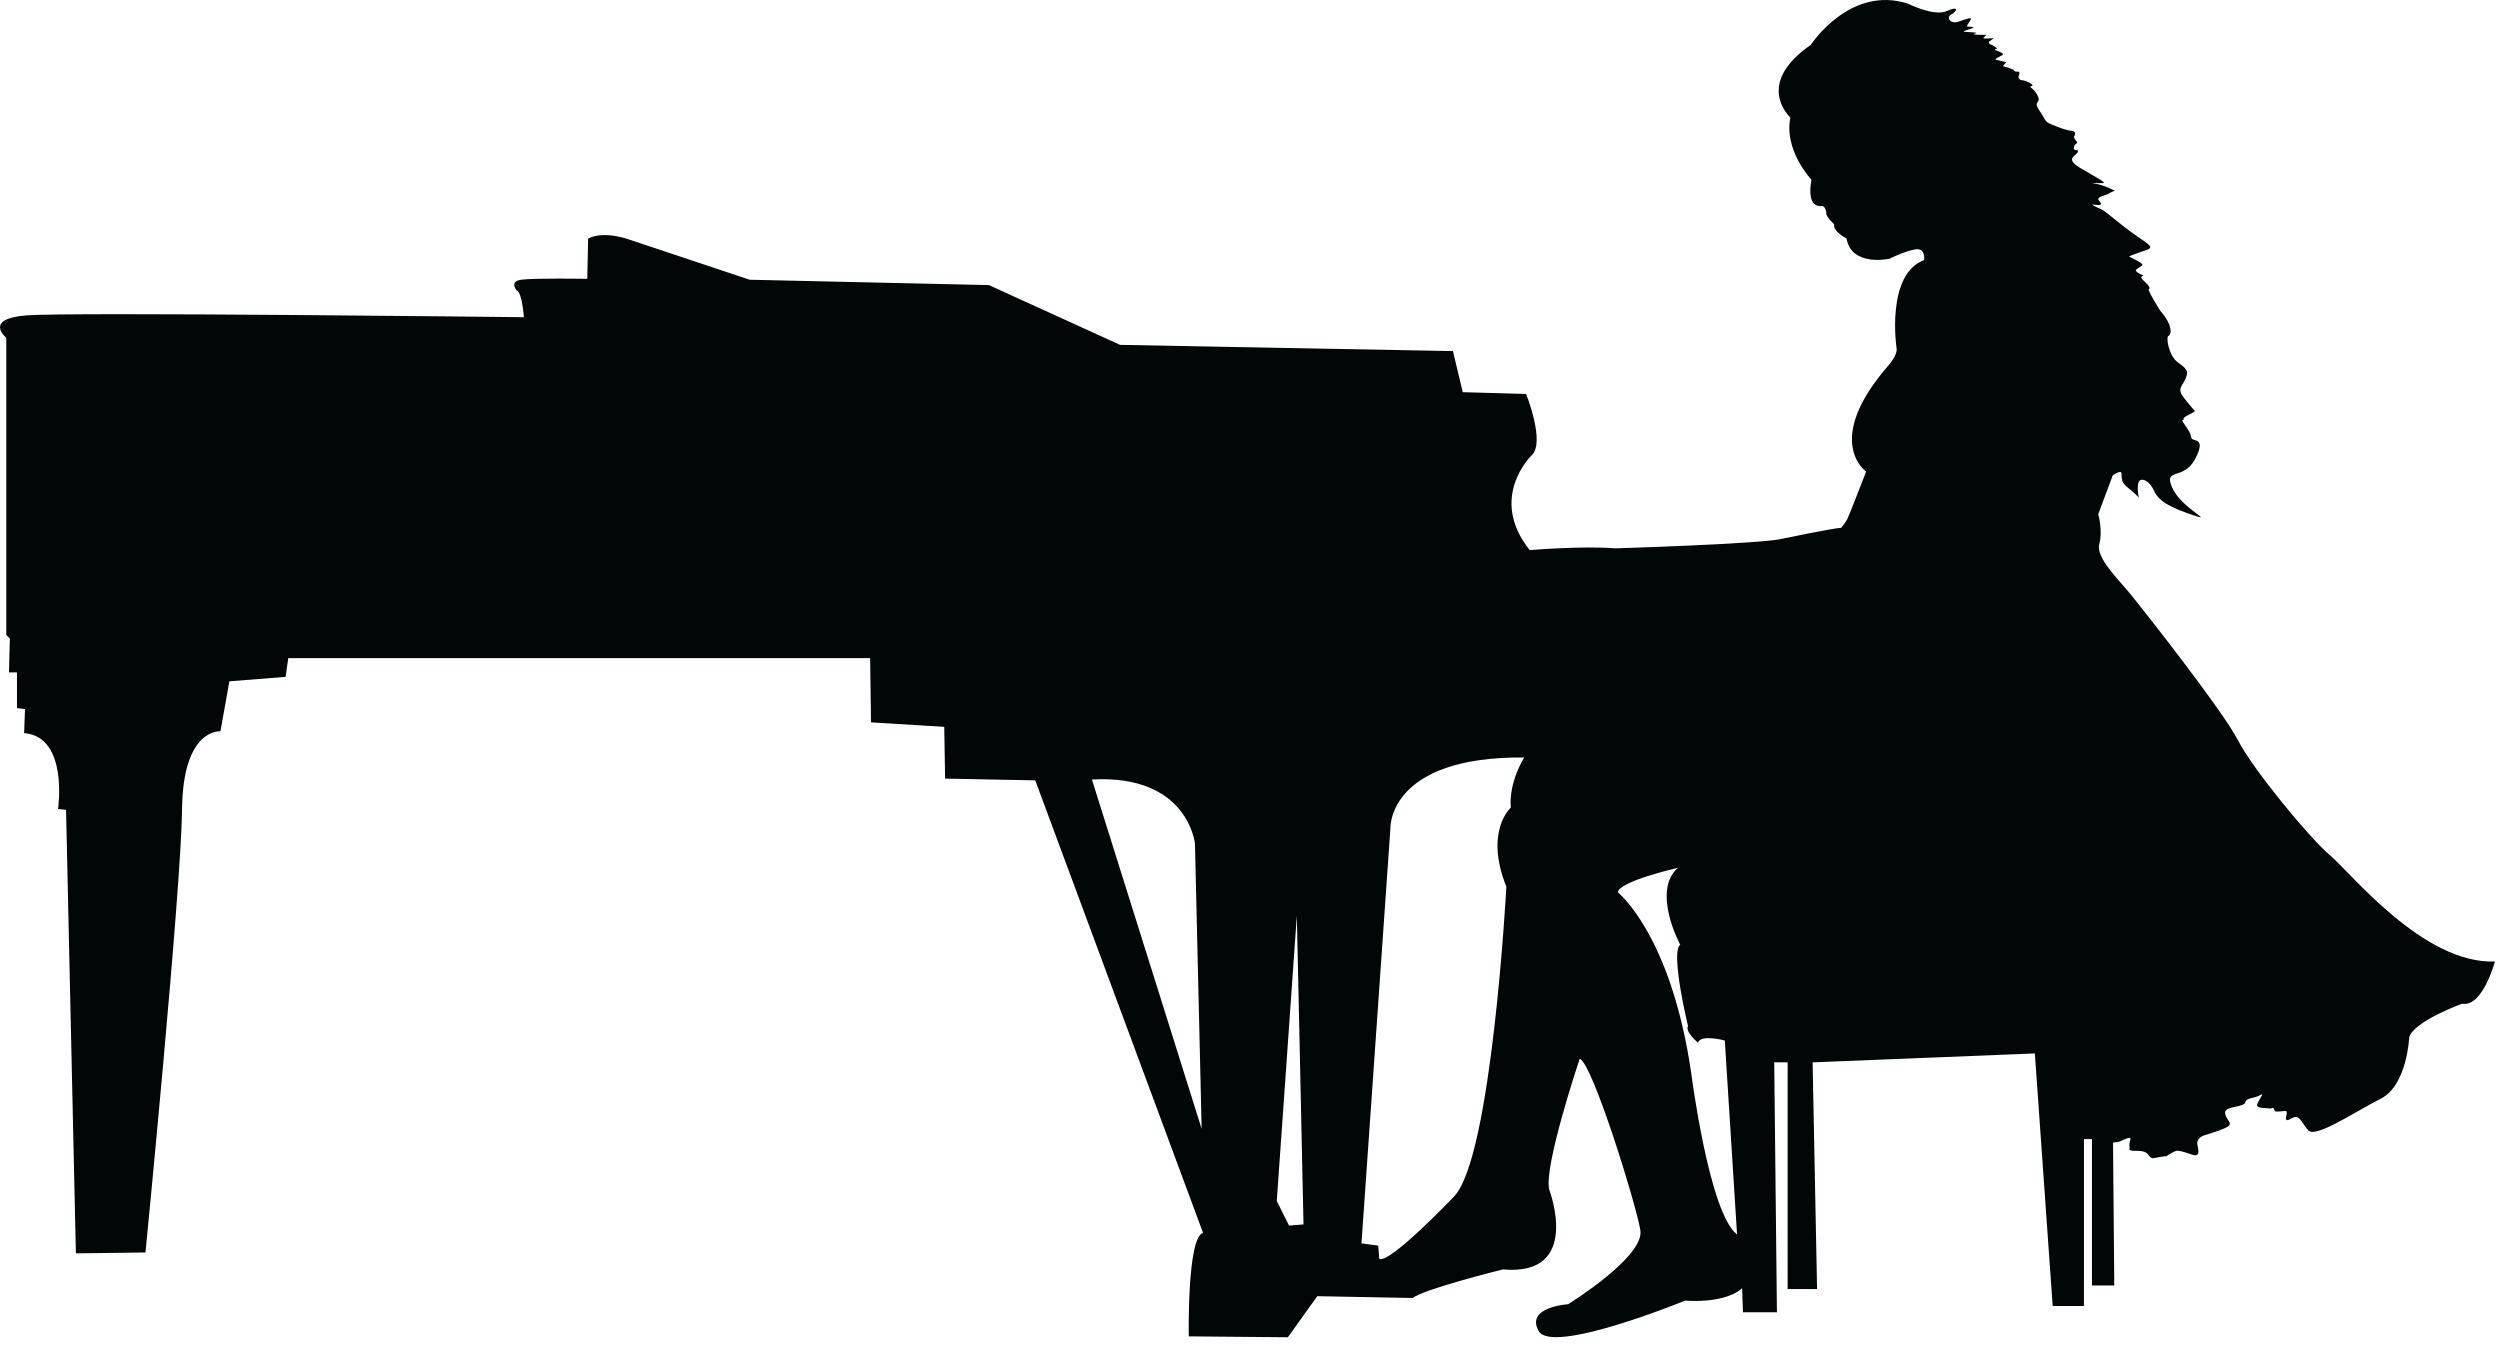 <?xml version="1.0" encoding="UTF-8" standalone="no"?>
<!DOCTYPE svg PUBLIC "-//W3C//DTD SVG 1.1//EN" "http://www.w3.org/Graphics/SVG/1.1/DTD/svg11.dtd">
<svg width="100%" height="100%" viewBox="0 0 176 95" version="1.1" xmlns="http://www.w3.org/2000/svg" xmlns:xlink="http://www.w3.org/1999/xlink" xml:space="preserve" xmlns:serif="http://www.serif.com/" style="fill-rule:evenodd;clip-rule:evenodd;stroke-linejoin:round;stroke-miterlimit:1.414;">
    <g transform="matrix(1,0,0,1,-348.402,-623.69)">
        <path id="katman_36" d="M512.471,683.938C511.057,682.761 507.004,677.86 505.944,675.786C504.883,673.713 499.23,666.55 498.405,665.537C497.581,664.523 495.931,662.946 496.19,662.003C496.45,661.061 496.119,659.884 496.119,659.884C496.119,659.884 497.109,657.244 497.133,657.174C497.157,657.104 497.652,656.843 497.723,656.939C497.793,657.032 497.723,657.197 497.818,657.551C497.912,657.905 498.571,658.235 498.972,658.729C498.972,658.729 498.829,658.07 498.947,657.668C499.066,657.268 499.701,657.455 500.055,658.258C500.409,659.059 501.399,659.483 502.86,659.978C504.319,660.472 501.964,659.458 501.328,658.023C500.692,656.584 502.105,657.551 502.93,656.02C503.755,654.488 502.813,654.771 502.695,654.559C502.578,654.346 502.766,654.394 502.271,653.686C501.778,652.979 502.224,653.381 502.128,653.216C502.035,653.049 502.648,652.838 502.813,652.719C502.978,652.603 502.93,652.627 502.93,652.627C502.93,652.627 502.695,652.391 502.176,651.731C501.659,651.073 501.964,650.977 502.247,650.387C502.53,649.799 502.318,649.634 501.704,649.187C501.092,648.74 500.856,647.397 501.069,647.326C501.281,647.255 501.376,646.572 500.479,645.557C500.479,645.557 499.561,644.097 499.679,644.049C499.797,644.004 499.749,643.839 499.325,643.461C498.901,643.084 499.373,643.154 499.277,643.084C499.184,643.014 498.924,642.942 498.783,642.777C498.642,642.613 499.325,642.447 499.208,642.284C499.089,642.119 498.382,641.812 498.312,641.764C498.241,641.716 498.759,641.552 499.514,641.292C500.269,641.032 499.325,640.775 497.746,639.502C496.168,638.23 496.591,638.56 495.956,638.254C495.319,637.946 496.073,638.183 496.238,638.111C496.403,638.041 496.308,638.017 496.143,637.781C495.978,637.547 496.707,637.428 496.873,637.311C497.038,637.193 497.299,637.122 497.299,637.122C497.299,637.122 496.425,636.675 495.907,636.627C495.388,636.58 496.072,636.58 496.425,636.58C496.779,636.58 496.001,636.203 494.824,635.497C493.645,634.791 494.728,634.624 494.682,634.341C494.634,634.06 494.682,634.341 494.494,634.248C494.305,634.154 494.446,634.06 494.422,633.989C494.4,633.917 494.635,633.753 494.635,633.753C494.635,633.753 494.635,633.659 494.566,633.612C494.495,633.564 494.4,633.329 494.4,633.329C494.4,633.329 494.683,632.951 494.258,632.905C493.834,632.857 493.363,632.669 492.845,632.458C492.325,632.244 492.467,632.198 491.974,631.469C491.479,630.738 492.137,631.021 491.856,630.431C491.571,629.842 491.147,629.818 491.431,629.748C491.712,629.678 490.959,629.348 490.866,629.348C490.77,629.348 490.394,629.324 490.536,628.972C490.677,628.617 490.371,628.782 490.254,628.711C490.135,628.64 490.16,628.595 490.16,628.595C490.16,628.595 489.5,628.359 489.429,628.359C489.359,628.359 489.641,628.075 489.641,628.075C489.641,628.075 489.241,627.957 488.958,627.912C488.675,627.864 489.335,627.629 489.405,627.534C489.475,627.439 489.098,627.299 488.91,627.227C488.722,627.158 489.004,627.11 489.004,627.11C489.004,627.11 488.698,626.85 488.557,626.827C488.416,626.803 488.416,626.638 488.416,626.638L488.77,626.379C488.77,626.379 488.25,626.404 488.133,626.404C488.015,626.404 488.038,626.355 488.038,626.355L488.25,626.144C488.25,626.144 487.566,626.144 487.403,626.12C487.236,626.098 487.566,626.026 487.544,626.002C487.52,625.979 487.165,625.956 486.766,625.932C486.366,625.909 487.144,625.744 487.308,625.65C487.472,625.555 486.978,625.579 486.908,625.555C486.837,625.533 486.931,625.391 487.121,625.107C487.309,624.826 486.743,625.06 486.248,625.225C485.753,625.391 485.353,624.944 485.776,624.706C486.201,624.471 486.341,624.071 485.447,624.471C484.551,624.871 482.737,623.953 482.737,623.953C478.638,622.61 475.881,626.85 475.881,626.85C471.853,629.631 474.443,631.962 474.443,631.962C473.973,634.273 475.928,636.345 475.928,636.345C475.551,638.465 476.643,638.183 476.643,638.183C476.938,638.183 476.977,638.695 476.977,638.695C476.907,638.892 477.527,639.482 477.527,639.482C477.42,639.983 478.399,640.477 478.399,640.477C478.736,642.494 481.421,641.906 481.421,641.906C481.421,641.906 482.479,641.371 483.233,641.246C483.986,641.119 483.861,641.999 483.861,641.999C481.159,643.005 481.913,648.156 481.913,648.156C482.039,648.658 481.349,649.413 481.349,649.413C476.7,654.754 479.779,656.89 479.779,656.89C479.779,656.89 478.586,659.968 478.459,660.22C478.334,660.471 478.02,660.849 478.02,660.849C477.581,660.849 473.936,661.603 473.936,661.603C472.617,661.979 462.124,662.293 462.124,662.293C459.735,662.105 456.092,662.419 456.092,662.419C453.139,658.713 456.218,655.759 456.218,655.759C457.223,654.88 455.841,651.425 455.841,651.425L451.38,651.299L450.689,648.407L427.254,647.968L418.02,643.76L401.179,643.383L392.51,640.491C390.625,639.926 389.807,640.491 389.807,640.491L389.745,643.32C389.745,643.32 385.974,643.256 385.095,643.383C384.217,643.509 384.782,644.136 384.782,644.136C385.158,644.262 385.284,646.022 385.284,646.022C385.284,646.022 353.242,645.645 350.226,645.896C347.211,646.147 348.844,647.467 348.844,647.467L348.844,668.388L349.095,668.639L349.033,671.028L349.597,671.028L349.597,673.541L350.163,673.604L350.099,675.301C353.241,675.552 352.488,680.64 352.488,680.64L353.052,680.703L353.744,711.927L358.643,711.865C358.643,711.865 361.156,686.357 361.22,680.639C361.283,674.922 363.922,675.173 363.922,675.173L364.549,671.655L368.507,671.341L368.695,670.022L409.66,670.022L409.723,674.545L414.876,674.858L414.938,678.503L421.284,678.628L433.097,710.483C431.965,710.797 432.091,717.77 432.091,717.77L439.067,717.833L441.138,714.942L447.862,715.068C448.616,714.44 454.208,713.057 454.208,713.057C459.799,713.56 457.475,707.466 457.475,707.466C457.035,705.894 459.612,698.229 459.612,698.229C460.49,698.481 463.569,708.407 463.883,710.292C464.196,712.177 458.795,715.508 458.795,715.508C458.795,715.508 455.778,715.695 456.72,717.392C457.663,719.089 467.026,715.256 467.026,715.256C470.104,715.444 471.046,714.377 471.046,714.377L471.11,716.072L473.497,716.072L473.308,698.48L474.251,698.48L474.251,714.439L476.324,714.439L476.01,698.48L491.655,697.852L492.911,715.631L495.112,715.631L495.112,703.882L495.675,703.882L495.675,714.186L497.247,714.186L497.159,704.127C497.159,704.127 497.372,704.103 497.537,704.079C497.701,704.055 498.056,703.82 498.291,703.796C498.525,703.773 498.268,704.079 498.314,704.339C498.36,704.597 498.22,704.645 498.455,704.692C498.69,704.739 499.375,704.622 499.609,704.951C499.844,705.281 499.869,705.163 499.94,705.234L500.764,705.092L500.906,705.092C500.906,705.092 501.401,704.762 501.589,704.715C501.779,704.669 502.108,704.762 502.72,704.975C503.334,705.187 503.168,704.621 503.097,704.268C503.028,703.914 503.334,703.703 503.545,703.63C503.757,703.561 505.053,703.184 505.312,702.948C505.572,702.713 505.005,702.406 505.053,701.982C505.1,701.558 506.372,701.652 506.468,701.297C506.561,700.944 507.103,701.038 507.526,700.779C507.951,700.52 507.174,701.392 507.315,701.557C507.457,701.721 507.834,701.674 508.116,701.721C508.399,701.768 508.399,701.579 508.492,701.768C508.588,701.956 508.492,701.956 508.917,701.934C509.342,701.91 509.389,701.839 509.389,702.051C509.389,702.263 509.129,702.781 509.719,702.428C510.308,702.074 510.403,702.734 510.92,703.278C511.44,703.819 514.149,701.981 516.009,701.038C517.87,700.096 518.012,696.704 518.012,696.704C518.366,695.572 521.736,694.347 521.736,694.347C523.173,694.631 524.045,691.379 524.045,691.379C518.997,691.572 513.884,685.117 512.471,683.938ZM425.273,678.567C432.057,678.189 432.527,683.089 432.527,683.089L432.999,703.162L425.273,678.567ZM439.15,709.969L438.287,708.242L439.699,688.156L440.169,709.889L439.15,709.969ZM454.763,680.547C454.763,680.547 452.88,682.194 454.45,686.116C454.45,686.116 453.43,705.181 450.762,707.929C450.762,707.929 446.29,712.636 445.505,712.322L445.427,711.38L444.25,711.223L446.29,681.958C446.29,681.958 446.134,676.937 455.705,677.016C455.705,677.016 454.607,678.741 454.763,680.547ZM467.473,699.298C466.062,689.49 462.296,686.509 462.296,686.509C462.373,685.726 466.533,684.783 466.533,684.783C464.649,686.43 466.689,690.196 466.689,690.196C465.982,690.745 467.238,695.924 467.238,695.924C467.004,696.317 467.944,697.102 467.944,697.102C468.102,696.474 469.828,696.944 469.828,696.944L470.69,710.595C468.729,709.105 467.473,699.298 467.473,699.298Z" style="fill:rgb(3,6,6);fill-rule:nonzero;"/>
    </g>
</svg>
